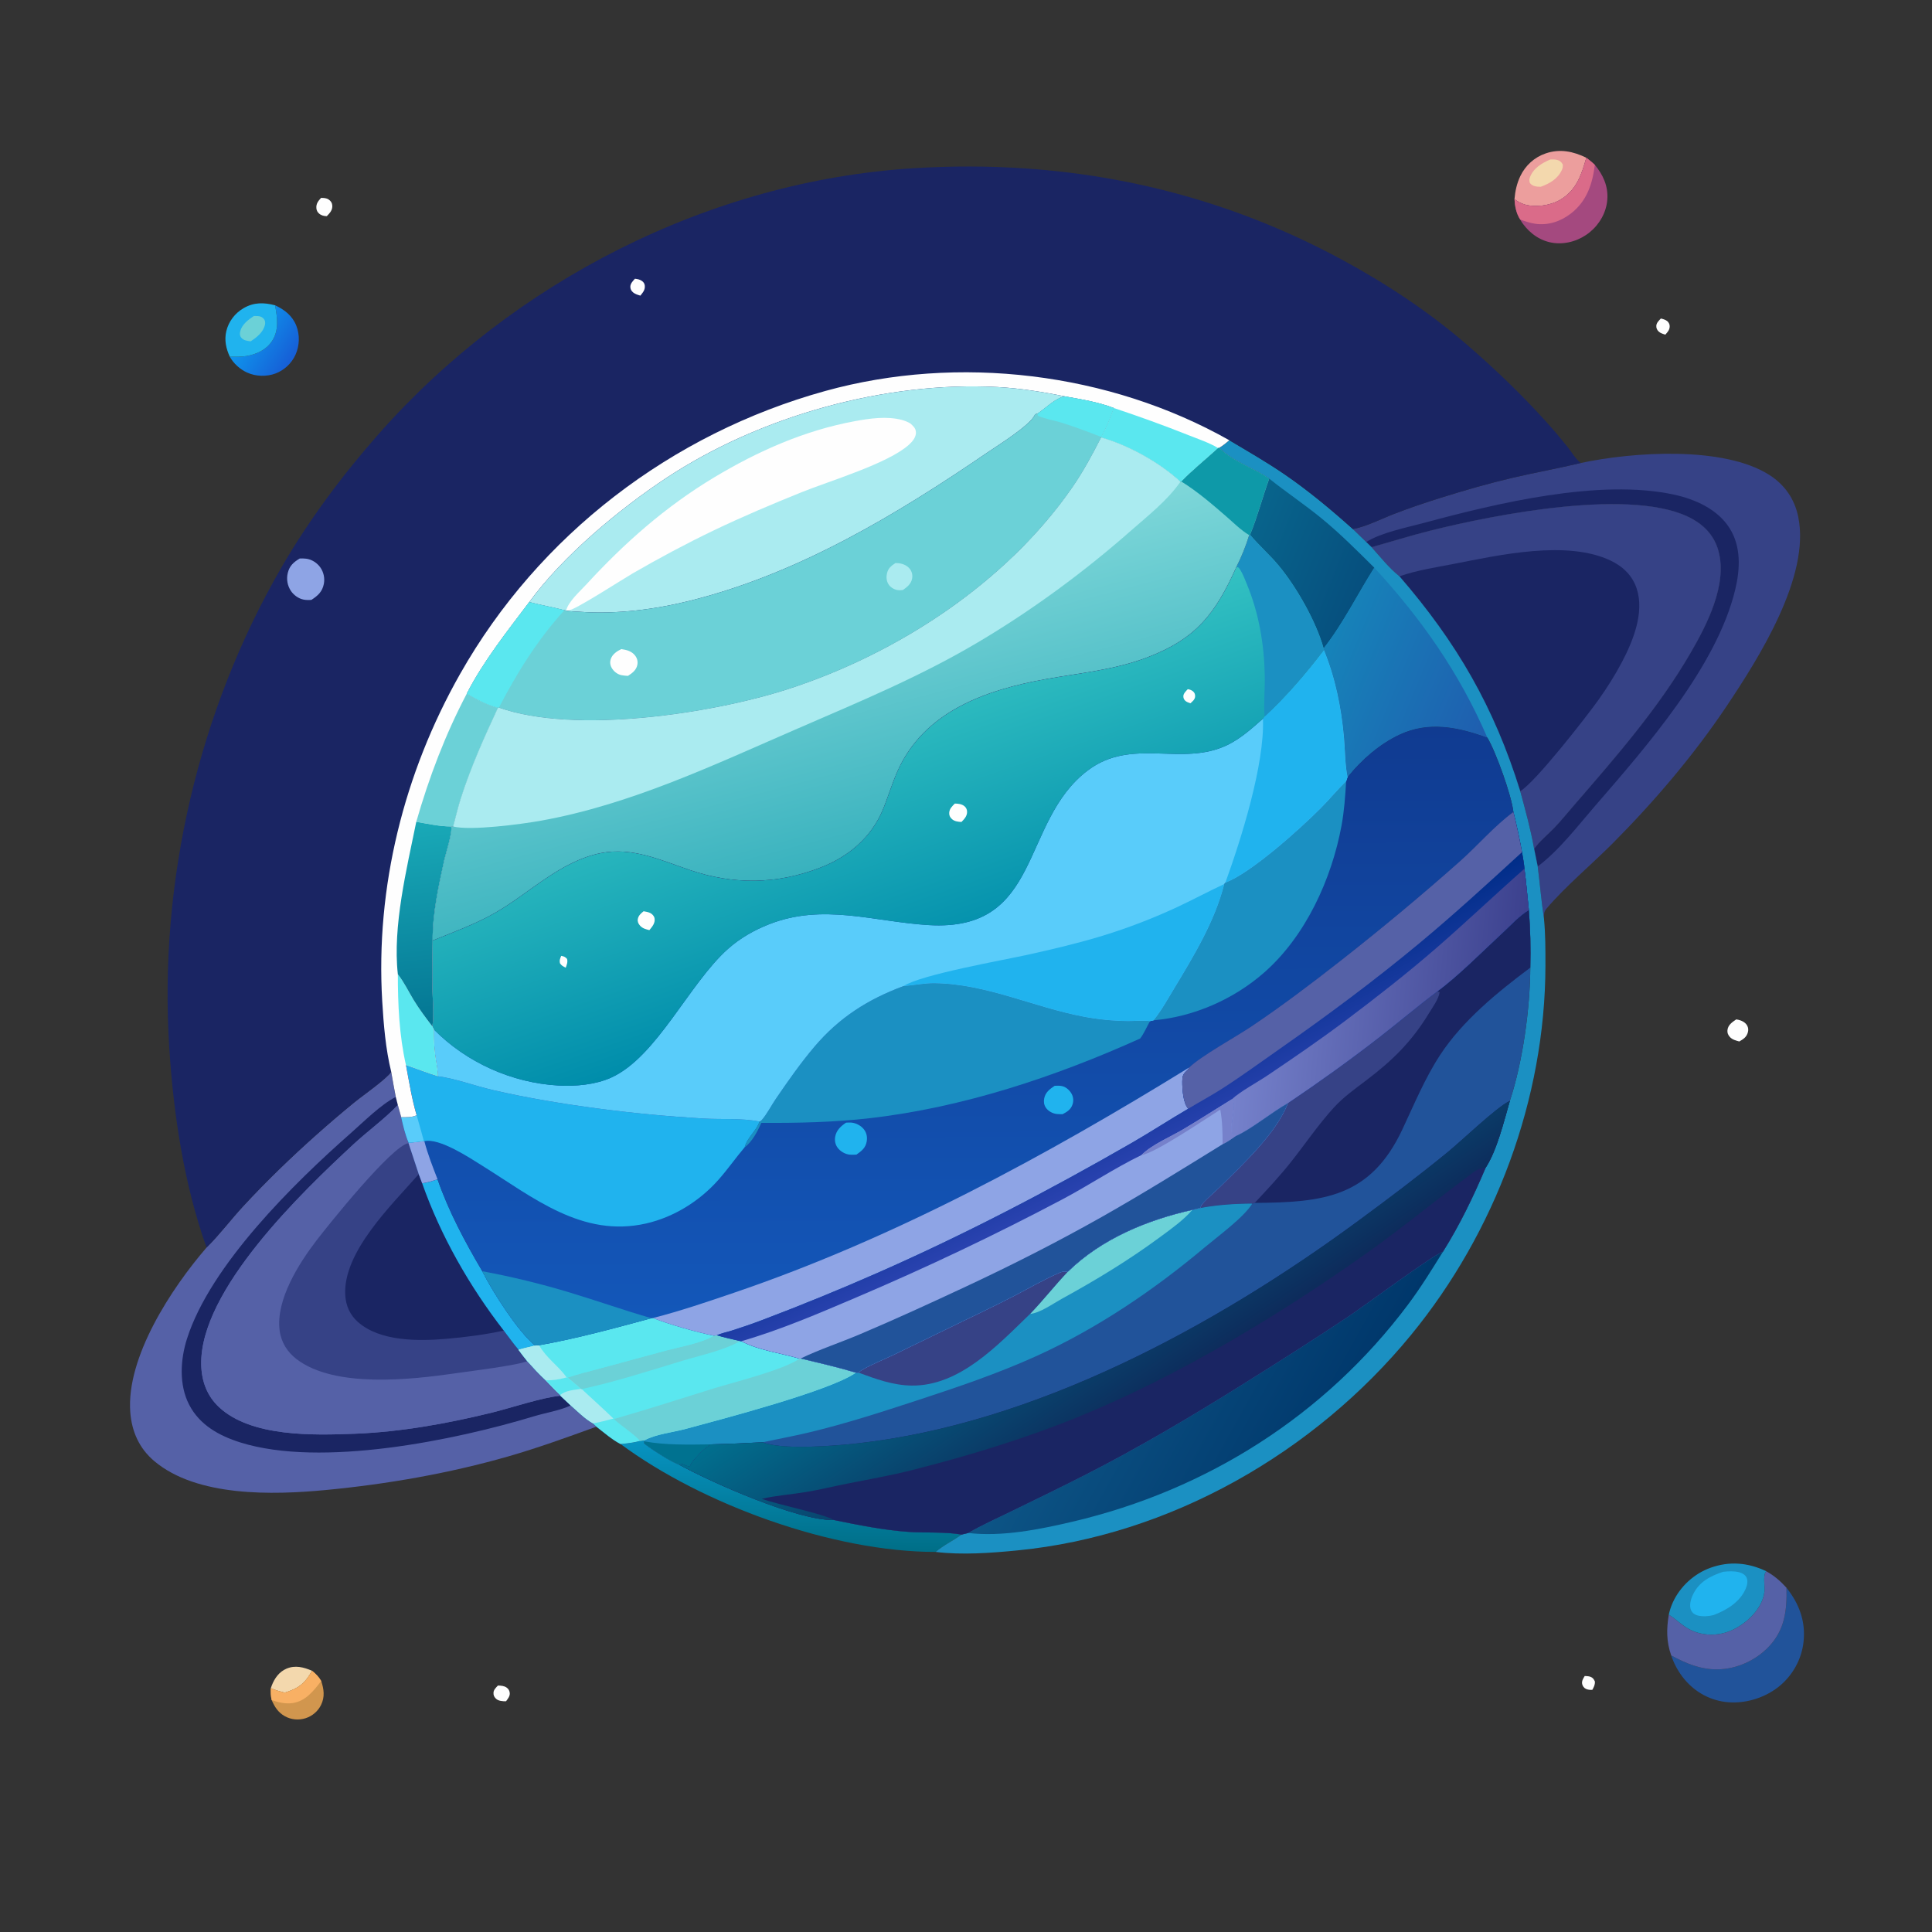 <?xml version="1.0" encoding="utf-8" ?>
<svg xmlns="http://www.w3.org/2000/svg" xmlns:xlink="http://www.w3.org/1999/xlink" width="1024" height="1024">
	<rect width="100%" height="100%" fill="#333333" stroke="none"/>
	<path fill="#FEFEFE" d="M839.938 888.315C840.884 888.38 842.029 888.383 842.931 888.721C844.312 889.238 844.709 889.962 845.327 891.218C845.409 893.051 844.816 894.08 843.962 895.671C842.8 895.709 841.717 895.644 840.631 895.17C839.571 894.708 838.793 893.641 838.573 892.526C838.258 890.934 839.16 889.601 839.938 888.315Z"/>
	<path fill="#FEFEFE" d="M880.3 168.818C881.498 169.115 882.678 169.417 883.668 170.2C884.327 170.722 884.846 171.639 884.938 172.451C885.182 174.614 883.98 175.839 882.679 177.364C881.527 177.038 880.087 176.598 879.175 175.761C878.262 174.923 877.768 173.821 877.882 172.569C878.022 171.032 879.291 169.862 880.3 168.818Z"/>
	<path fill="#FEFEFE" d="M263.929 893.366C265.507 893.426 267.209 893.493 268.539 894.466C269.554 895.21 270.121 896.172 270.194 897.449C270.289 899.081 269.109 900.466 268.208 901.703C266.468 901.739 264.101 901.603 262.797 900.267C261.857 899.304 261.471 898.432 261.571 897.063C261.682 895.55 262.941 894.392 263.929 893.366Z"/>
	<path fill="#FEFEFE" d="M170.165 104.89C171.561 104.898 172.992 104.929 174.197 105.75C175.282 106.489 175.956 107.393 176.1 108.731C176.377 111.302 174.84 112.886 173.211 114.571C171.682 114.548 170.3 114.214 169.114 113.18C168.252 112.428 167.791 111.534 167.69 110.397C167.473 107.98 168.64 106.578 170.165 104.89Z"/>
	<path fill="#FEFEFE" d="M920.207 540.324C920.378 540.344 920.55 540.355 920.72 540.385C922.793 540.749 925.048 541.707 926.08 543.66C926.64 544.721 926.719 545.864 926.437 547.015C925.793 549.638 924.086 550.711 921.871 552.003C920.071 551.513 918.107 551.037 916.823 549.569C915.919 548.534 915.441 547.457 915.578 546.055C915.852 543.256 918.083 541.776 920.207 540.324Z"/>
	<path fill="#F3D8AD" d="M143.546 894.765C143.694 894.318 143.838 893.87 144.007 893.431C145.482 889.586 147.939 886.074 151.848 884.423C156.515 882.453 160.972 883.656 165.389 885.546C161.7 892.224 158.108 895.017 150.845 897.164C148.367 896.472 145.882 895.863 143.546 894.765Z"/>
	<path fill="#D1964E" d="M165.389 885.546C167.396 887.177 168.942 888.725 170.253 890.965C171.688 895.31 172.259 899.351 170.17 903.648C168.543 906.997 165.498 909.572 161.956 910.698C158.316 911.856 154.325 911.5 150.983 909.632C147.391 907.624 145.594 904.724 143.981 901.06C143.472 898.908 143.48 896.956 143.546 894.765C145.882 895.863 148.367 896.472 150.845 897.164C158.108 895.017 161.7 892.224 165.389 885.546Z"/>
	<path fill="#F8B064" d="M165.389 885.546C167.396 887.177 168.942 888.725 170.253 890.965C166.212 896.2 161.954 901.751 154.907 902.688C151.238 903.176 147.422 902.3 143.981 901.06C143.472 898.908 143.48 896.956 143.546 894.765C145.882 895.863 148.367 896.472 150.845 897.164C158.108 895.017 161.7 892.224 165.389 885.546Z"/>
	<defs>
		<linearGradient id="gradient_0" gradientUnits="userSpaceOnUse" x1="154.366" y1="189.506" x2="133.089" y2="176.088">
			<stop offset="0" stop-color="#1660D7"/>
			<stop offset="1" stop-color="#0F91EB"/>
		</linearGradient>
	</defs>
	<path fill="url(#gradient_0)" d="M145.806 161.812C150.816 164.118 154.98 167.37 157.062 172.662C158.974 177.521 158.78 183.186 156.655 187.942C154.608 192.522 150.752 196.165 146.06 197.942C141.3 199.746 135.553 199.569 130.923 197.445C127.189 195.733 123.817 192.68 121.812 189.089C124.745 189.078 127.806 189.194 130.704 188.692C135.888 187.795 140.97 185.457 144.015 181.011C148.039 175.135 146.978 168.355 145.806 161.812Z"/>
	<path fill="#20B3EE" d="M121.812 189.089C119.802 184.729 118.83 180.302 119.942 175.543C121.141 170.417 124.547 165.97 129.092 163.341C134.625 160.141 139.85 160.272 145.806 161.812C146.978 168.355 148.039 175.135 144.015 181.011C140.97 185.457 135.888 187.795 130.704 188.692C127.806 189.194 124.745 189.078 121.812 189.089Z"/>
	<path fill="#6BD1D7" d="M134.562 167.491C135.265 167.486 135.971 167.482 136.672 167.533C138.027 167.632 139.06 168.039 139.932 169.139C140.526 169.889 140.659 171.09 140.462 172.019C139.609 176.051 136.088 178.823 132.834 180.917C130.923 180.62 129.017 180.5 127.763 178.836C127.024 177.854 127.049 176.717 127.333 175.562C128.205 172.016 131.664 169.34 134.562 167.491Z"/>
	<path fill="#EC9E9D" d="M802.702 105.565C803.05 101.363 803.969 97.169 805.799 93.354C808.535 87.65 813.279 83.337 819.285 81.298C826.862 78.725 833.829 80.239 840.791 83.596C838.226 92.686 835.449 101.098 826.615 106.094C821.601 108.93 813.851 110.029 808.194 108.419C806.263 107.869 804.291 106.792 802.702 105.565Z"/>
	<path fill="#F3D8AD" d="M821.746 84.519C822.888 84.466 823.993 84.464 825.114 84.713C826.724 85.069 827.428 85.737 828.287 87.091C828.389 88.204 828.312 89.016 827.837 90.047C825.608 94.88 821.357 97.247 816.637 98.994C816.02 98.984 815.401 98.972 814.786 98.914C813.153 98.76 811.888 98.266 810.857 96.958C810.534 95.85 810.485 95.092 810.892 93.984C812.671 89.145 817.272 86.392 821.746 84.519Z"/>
	<path fill="#A4497F" d="M840.791 83.596C842.318 84.825 843.914 86.014 845.308 87.394C849.688 92.667 852.432 98.724 851.914 105.73C851.412 112.521 847.86 118.777 842.626 123.067C837.404 127.347 830.449 129.603 823.709 128.795C816.814 127.968 811.111 124.018 807.085 118.484C806.586 117.798 806.165 117.08 805.738 116.348C803.642 113.146 802.915 109.323 802.702 105.565C804.291 106.792 806.263 107.869 808.194 108.419C813.851 110.029 821.601 108.93 826.615 106.094C835.449 101.098 838.226 92.686 840.791 83.596Z"/>
	<path fill="#DA6B89" d="M840.791 83.596C842.318 84.825 843.914 86.014 845.308 87.394C843.964 97.703 841.043 106.669 832.492 113.256C827.123 117.392 820.532 119.57 813.734 118.609C811.007 118.224 808.31 117.292 805.738 116.348C803.642 113.146 802.915 109.323 802.702 105.565C804.291 106.792 806.263 107.869 808.194 108.419C813.851 110.029 821.601 108.93 826.615 106.094C835.449 101.098 838.226 92.686 840.791 83.596Z"/>
	<path fill="#21539A" d="M946.877 841.539C953.585 849.982 957.096 859.301 955.918 870.203C954.9 879.616 949.942 888.379 942.487 894.205C934.754 900.248 924.173 903.3 914.415 902.058C905.291 900.896 897.268 896.026 891.732 888.725C889.159 885.332 887.122 881.469 885.772 877.431C893.638 881.696 901.471 884.978 910.567 884.801C920.524 884.607 930.518 880.065 937.395 872.895C946.018 863.904 947.184 853.496 946.877 841.539Z"/>
	<path fill="#5561A7" d="M936.094 832.754C940.387 835.147 943.576 837.916 946.877 841.539C947.184 853.496 946.018 863.904 937.395 872.895C930.518 880.065 920.524 884.607 910.567 884.801C901.471 884.978 893.638 881.696 885.772 877.431C883.187 869.984 883.246 863.526 884.487 855.82C888.523 858.252 891.732 861.794 896.052 863.888C902.282 866.908 909.486 867.154 915.975 864.818C924.519 861.743 934.063 853.201 935.175 843.724C935.515 840.829 934.419 835.84 935.703 833.426C935.825 833.198 935.964 832.978 936.094 832.754Z"/>
	<path fill="#1B90C2" d="M884.487 855.82C884.979 853.568 885.678 851.399 886.636 849.302C890.474 840.905 897.872 834.112 906.54 830.977C916.598 827.34 926.534 828.189 936.094 832.754C935.964 832.978 935.825 833.198 935.703 833.426C934.419 835.84 935.515 840.829 935.175 843.724C934.063 853.201 924.519 861.743 915.975 864.818C909.486 867.154 902.282 866.908 896.052 863.888C891.732 861.794 888.523 858.252 884.487 855.82Z"/>
	<path fill="#20B3EE" d="M913.306 833.077C915.958 832.798 919.099 832.615 921.71 833.299C923.318 833.72 925.072 834.629 925.746 836.243C926.553 838.175 926.001 840.352 925.199 842.185C922.128 849.209 915.088 853.408 908.245 856.017C905.643 856.675 902.615 856.891 899.98 856.289C898.5 855.951 897.078 855.045 896.391 853.647C895.12 851.06 896.18 847.513 897.346 845.091C900.596 838.344 906.558 835.293 913.306 833.077Z"/>
	<defs>
		<linearGradient id="gradient_1" gradientUnits="userSpaceOnUse" x1="418.671" y1="820.08" x2="419.703" y2="766.032">
			<stop offset="0" stop-color="#006F88"/>
			<stop offset="1" stop-color="#0793C1"/>
		</linearGradient>
	</defs>
	<path fill="url(#gradient_1)" d="M339.282 763.692L341.588 763.395L341.491 763.933L341.444 765.034C344.237 767.524 356.516 775.395 359.859 776.237C377.049 785.693 422.785 806.067 442.011 805.642C454.992 808.319 468.166 810.97 481.412 811.913C490.626 812.569 500.604 811.778 509.65 813.345C505.224 816.574 500.046 818.986 495.917 822.556C441.56 822.597 372.375 797.534 328.89 765.343C332.442 764.999 335.833 764.638 339.282 763.692Z"/>
	<path fill="#364286" d="M837.918 245.376C865.341 239.535 913.566 236.2 937.855 251.773C946.006 257 951.168 264.5 953.113 273.983C959.603 305.615 932.185 348.819 915.082 374.357C897.681 400.341 876.673 424.98 854.627 447.12C843.727 458.066 829.558 469.939 819.735 481.526C818.23 483.302 818.348 484.527 818.316 486.754C816.923 477.64 816.192 468.387 815.026 459.236C814.427 456.121 813.768 453.016 813.127 449.908C815.874 445.968 820.407 442.324 823.759 438.819C827.326 435.089 830.592 431.036 833.97 427.134C856.21 401.453 878.808 375.656 895.955 346.168C904.653 331.209 915.681 309.847 910.821 292.032C908.768 284.509 903.972 279.044 897.292 275.237C866.683 257.795 791.335 272.963 758.25 281.23C747.81 283.838 737.349 287.135 726.962 290.017L724.139 287.286L717.043 280.403C724.238 279.081 731.845 275.113 738.69 272.46C746.953 269.258 755.34 266.426 763.796 263.78C776.308 259.864 789.008 256.191 801.775 253.215C813.78 250.416 825.931 248.238 837.918 245.376Z"/>
	<path fill="#1A2563" d="M724.139 287.286C731.904 282.302 745.596 279.604 754.562 277.185C793.26 266.744 847.717 253.61 887.176 262.146C898.432 264.58 910.36 269.859 916.729 279.962C922.909 289.768 922.311 301.644 919.706 312.509C909.933 353.272 872.371 396.043 845.487 427.075C836.082 437.933 826.498 450.595 815.026 459.236C814.427 456.121 813.768 453.016 813.127 449.908C815.874 445.968 820.407 442.324 823.759 438.819C827.326 435.089 830.592 431.036 833.97 427.134C856.21 401.453 878.808 375.656 895.955 346.168C904.653 331.209 915.681 309.847 910.821 292.032C908.768 284.509 903.972 279.044 897.292 275.237C866.683 257.795 791.335 272.963 758.25 281.23C747.81 283.838 737.349 287.135 726.962 290.017L724.139 287.286Z"/>
	<path fill="#364286" d="M726.962 290.017C737.349 287.135 747.81 283.838 758.25 281.23C791.335 272.963 866.683 257.795 897.292 275.237C903.972 279.044 908.768 284.509 910.821 292.032C915.681 309.847 904.653 331.209 895.955 346.168C878.808 375.656 856.21 401.453 833.97 427.134C830.592 431.036 827.326 435.089 823.759 438.819C820.407 442.324 815.874 445.968 813.127 449.908C811.296 439.559 808.498 429.441 805.75 419.308C791.934 374.804 772.171 340.621 741.742 305.454C736.222 301.063 731.668 295.267 726.962 290.017Z"/>
	<path fill="#1A2563" d="M741.742 305.454C751.004 302.227 760.961 300.744 770.575 298.867C794.899 294.117 830.709 286.092 853.793 297.19C860.225 300.281 865.219 305.075 867.488 311.986C871.671 324.727 865.526 339.772 859.648 350.948C855.984 357.916 851.734 364.58 847.182 371C841.232 379.391 813.622 414.863 805.75 419.308C791.934 374.804 772.171 340.621 741.742 305.454Z"/>
	<path fill="#1B90C2" d="M651.585 233.352C661.306 239.142 671.134 244.773 680.487 251.154C693.382 259.95 705.417 270.011 717.043 280.403L724.139 287.286L726.962 290.017C731.668 295.267 736.222 301.063 741.742 305.454C772.171 340.621 791.934 374.804 805.75 419.308C808.498 429.441 811.296 439.559 813.127 449.908C813.768 453.016 814.427 456.121 815.026 459.236C816.192 468.387 816.923 477.64 818.316 486.754C819.142 495.053 819.128 503.452 819.114 511.782C818.999 582.251 792.583 653.032 747.926 707.498C696.648 770.039 620.148 813.859 539.149 821.761C525.259 823.116 509.788 824.27 495.917 822.556C500.046 818.986 505.224 816.574 509.65 813.345L513.155 812.508C520.085 808.446 527.749 805.043 534.982 801.514C548.199 795.065 561.436 788.68 574.547 782.016C603.078 767.514 630.967 751.02 658.105 734.064C677.041 722.232 695.967 710.245 714.547 697.858C722.828 692.337 760.152 664.647 764.819 663.388C773.675 649.272 780.891 634.311 787.386 618.988C793.543 609.419 797.054 594.457 800.247 583.496C807.08 562.872 810.975 534.534 811.083 512.874C811.363 502.716 811.119 492.444 810.323 482.314C809.502 475.017 808.96 467.719 807.988 460.434C807.795 457.54 807.13 454.531 806.695 451.654C805.357 444.48 803.9 437.419 802.13 430.338C801.197 421.79 792.826 398.378 788.329 390.981C772.951 385.346 757.334 382.098 741.901 389.294C731.193 394.287 721.536 402.739 714.199 411.918C712.846 405.187 712.924 397.757 712.313 390.887C710.904 375.05 707.743 359.31 701.693 344.565L701.54 343.679C697.57 329.315 686.844 310.586 677.364 299.358C672.694 293.826 667.212 289.035 662.536 283.468C666.523 273.757 669.135 263.559 672.711 253.688C665.06 248.311 654.804 245.107 647.95 238.905C647.367 238.378 646.762 237.903 646.145 237.416C648.132 236.194 649.82 234.873 651.585 233.352Z"/>
	<defs>
		<linearGradient id="gradient_2" gradientUnits="userSpaceOnUse" x1="722.351" y1="311.944" x2="659.928" y2="287.147">
			<stop offset="0" stop-color="#064F7E"/>
			<stop offset="1" stop-color="#08648C"/>
		</linearGradient>
	</defs>
	<path fill="url(#gradient_2)" d="M662.536 283.468C666.523 273.757 669.135 263.559 672.711 253.688C681.745 260.899 691.361 267.327 700.328 274.647C710.299 282.787 719.273 291.852 728.411 300.885C719.403 315.095 711.96 330.408 701.54 343.679C697.57 329.315 686.844 310.586 677.364 299.358C672.694 293.826 667.212 289.035 662.536 283.468Z"/>
	<defs>
		<linearGradient id="gradient_3" gradientUnits="userSpaceOnUse" x1="788.205" y1="383.687" x2="700.866" y2="347.436">
			<stop offset="0" stop-color="#1F5EAF"/>
			<stop offset="1" stop-color="#1683B9"/>
		</linearGradient>
	</defs>
	<path fill="url(#gradient_3)" d="M728.411 300.885C753.551 328.155 773.577 356.838 788.329 390.981C772.951 385.346 757.334 382.098 741.901 389.294C731.193 394.287 721.536 402.739 714.199 411.918C712.846 405.187 712.924 397.757 712.313 390.887C710.904 375.05 707.743 359.31 701.693 344.565L701.54 343.679C711.96 330.408 719.403 315.095 728.411 300.885Z"/>
	<defs>
		<linearGradient id="gradient_4" gradientUnits="userSpaceOnUse" x1="701.868" y1="773.314" x2="576.345" y2="703.305">
			<stop offset="0" stop-color="#00376B"/>
			<stop offset="1" stop-color="#0D5586"/>
		</linearGradient>
	</defs>
	<path fill="url(#gradient_4)" d="M513.155 812.508C520.085 808.446 527.749 805.043 534.982 801.514C548.199 795.065 561.436 788.68 574.547 782.016C603.078 767.514 630.967 751.02 658.105 734.064C677.041 722.232 695.967 710.245 714.547 697.858C722.828 692.337 760.152 664.647 764.819 663.388C758.944 672.872 753.057 682.404 746.37 691.344C702.443 750.07 639.635 789.825 568.513 806.508C551.01 810.614 531.197 814.632 513.155 812.508Z"/>
	<path fill="#5561A7" d="M207.359 568.117C208.152 572.54 208.875 576.988 209.775 581.389L210.853 585.627L212.658 592.137C213.705 596.648 214.764 601.394 216.62 605.651L216.528 605.895L221.949 622.328L223.761 627.171C226.634 626.756 229.172 625.965 231.906 625.028C237.761 642.013 246.524 658.336 255.625 673.777C261.093 684.695 274.498 705.639 283.586 713.151C280.674 713.903 277.687 714.506 274.808 715.366C276.325 717.4 277.83 719.437 279.452 721.39C282.608 724.864 285.766 728.395 289.24 731.558C291.774 734.205 294.279 736.89 296.956 739.394L297.072 739.786L302.45 744.859C306.116 748.043 310.052 752.106 314.312 754.425L316.116 756.164C300.768 761.734 285.249 767.361 269.556 771.877C238.169 780.91 205.028 786.674 172.52 789.754C144.56 792.404 104.429 793.459 81.814 774.452C73.838 767.749 69.836 758.812 69.05 748.506C66.831 719.377 90.857 682.796 109.472 661.23C116.293 654.499 122.269 646.494 128.813 639.411C141.148 626.06 154.361 613.299 167.949 601.219C174.454 595.437 181.075 589.771 187.817 584.267C192.398 580.527 204.438 572.215 207.359 568.117Z"/>
	<path fill="#1A2563" d="M302.45 744.859C302.164 745.011 301.885 745.182 301.59 745.316C296.627 747.573 288.53 748.986 283.067 750.645C241.333 763.32 170.281 777.978 127.447 764.548C116.208 761.024 105.808 755.314 100.239 744.499C94.798 733.932 95.592 720.652 99.095 709.621C111.508 670.534 155.995 626.915 186.197 600.339C192.981 594.37 201.777 585.498 209.775 581.389L210.853 585.627L210.274 586.253C204.131 592.785 194.415 599.944 187.522 606.334C159.997 631.852 105.745 683.886 106.653 723.362C106.852 732.01 109.681 739.846 116.122 745.844C133.169 761.72 166.107 760.755 188.116 759.907C212.367 758.974 237.241 754.486 260.786 748.7C270.832 746.231 287.56 740.589 297.072 739.786L302.45 744.859Z"/>
	<path fill="#5561A7" d="M210.853 585.627L212.658 592.137C213.705 596.648 214.764 601.394 216.62 605.651L216.528 605.895C207.878 607.046 174.03 649.264 167.848 657.326C158.447 669.587 146.18 688.82 148.192 705.03C148.98 711.383 152.224 716.592 157.29 720.443C177.493 735.803 217.701 731.299 241.635 727.84C248.681 726.822 274.967 723.595 279.452 721.39C282.608 724.864 285.766 728.395 289.24 731.558C291.774 734.205 294.279 736.89 296.956 739.394L297.072 739.786C287.56 740.589 270.832 746.231 260.786 748.7C237.241 754.486 212.367 758.974 188.116 759.907C166.107 760.755 133.169 761.72 116.122 745.844C109.681 739.846 106.852 732.01 106.653 723.362C105.745 683.886 159.997 631.852 187.522 606.334C194.415 599.944 204.131 592.785 210.274 586.253L210.853 585.627Z"/>
	<path fill="#364286" d="M279.452 721.39C274.967 723.595 248.681 726.822 241.635 727.84C217.701 731.299 177.493 735.803 157.29 720.443C152.224 716.592 148.98 711.383 148.192 705.03C146.18 688.82 158.447 669.587 167.848 657.326C174.03 649.264 207.878 607.046 216.528 605.895L221.949 622.328L223.761 627.171C226.634 626.756 229.172 625.965 231.906 625.028C237.761 642.013 246.524 658.336 255.625 673.777C261.093 684.695 274.498 705.639 283.586 713.151C280.674 713.903 277.687 714.506 274.808 715.366C276.325 717.4 277.83 719.437 279.452 721.39Z"/>
	<path fill="#1A2563" d="M267.009 705.236C257.126 707.389 246.651 708.737 236.563 709.605C221.972 710.861 201.531 711.109 189.728 700.706C185.507 696.986 183.324 692.092 182.994 686.507C181.635 663.545 207.733 638.552 221.949 622.328L223.761 627.171C226.634 626.756 229.172 625.965 231.906 625.028C237.761 642.013 246.524 658.336 255.625 673.777C261.093 684.695 274.498 705.639 283.586 713.151C280.674 713.903 277.687 714.506 274.808 715.366C272.068 712.111 269.57 708.633 267.009 705.236Z"/>
	<path fill="#20B3EE" d="M231.906 625.028C237.761 642.013 246.524 658.336 255.625 673.777C261.093 684.695 274.498 705.639 283.586 713.151C280.674 713.903 277.687 714.506 274.808 715.366C272.068 712.111 269.57 708.633 267.009 705.236C248.967 681.995 233.515 654.964 223.761 627.171C226.634 626.756 229.172 625.965 231.906 625.028Z"/>
	<path fill="#21539A" d="M810.323 482.314C811.119 492.444 811.363 502.716 811.083 512.874C810.975 534.534 807.08 562.872 800.247 583.496C797.054 594.457 793.543 609.419 787.386 618.988C780.891 634.311 773.675 649.272 764.819 663.388C760.152 664.647 722.828 692.337 714.547 697.858C695.967 710.245 677.041 722.232 658.105 734.064C630.967 751.02 603.078 767.514 574.547 782.016C561.436 788.68 548.199 795.065 534.982 801.514C527.749 805.043 520.085 808.446 513.155 812.508L509.65 813.345C500.604 811.778 490.626 812.569 481.412 811.913C468.166 810.97 454.992 808.319 442.011 805.642C422.785 806.067 377.049 785.693 359.859 776.237C356.516 775.395 344.237 767.524 341.444 765.034L341.491 763.933L341.588 763.395L339.282 763.692C335.833 764.638 332.442 764.999 328.89 765.343C324.388 763.03 320.138 759.249 316.116 756.164L314.312 754.425C310.052 752.106 306.116 748.043 302.45 744.859L297.072 739.786L296.956 739.394C294.279 736.89 291.774 734.205 289.24 731.558C285.766 728.395 282.608 724.864 279.452 721.39C277.83 719.437 276.325 717.4 274.808 715.366C277.687 714.506 280.674 713.903 283.586 713.151L285.728 713.011C305.759 709.471 325.663 703.977 345.297 698.688L346.056 698.576C354.933 702.054 369.035 706.04 378.32 707.943L379.939 707.725C384.036 708.935 388.186 709.867 392.349 710.81L392.913 710.868C402.565 715.842 413.543 717.063 423.835 720.105L424.387 720.008C434.21 722.406 443.953 724.612 453.649 727.522L455.109 727.552C455.579 726.981 456.011 726.624 456.651 726.245C461.948 723.106 467.947 720.82 473.499 718.149L508.396 701.206C517.946 696.559 527.564 692.006 536.997 687.124C544.858 683.056 552.654 678.496 560.747 674.924C562.646 674.085 563.811 673.638 565.874 674.119C583.802 656.568 607.911 646.647 632.01 641.233C633.447 640.877 634.888 640.551 636.335 640.235C636.51 639.318 636.596 638.939 637.208 638.215C639.832 635.113 643.335 632.31 646.246 629.44C658.264 617.591 676.776 600.395 682.602 584.702C699.038 573.64 715.266 562.001 730.925 549.856C741.282 541.824 751.261 533.348 761.742 525.467C772.74 517.435 786.378 503.644 796.66 494.138C800.9 490.219 805.377 485.235 810.323 482.314Z"/>
	<path fill="#1A2563" d="M810.323 482.314C811.119 492.444 811.363 502.716 811.083 512.874C793.726 525.877 775.233 540.894 763.264 559.212C755.159 571.617 749.537 585.333 743.252 598.686C726.332 634.63 701.39 637.326 665.023 637.564L663.747 637.923C654.674 637.948 645.268 638.606 636.335 640.235C636.51 639.318 636.596 638.939 637.208 638.215C639.832 635.113 643.335 632.31 646.246 629.44C658.264 617.591 676.776 600.395 682.602 584.702C699.038 573.64 715.266 562.001 730.925 549.856C741.282 541.824 751.261 533.348 761.742 525.467C772.74 517.435 786.378 503.644 796.66 494.138C800.9 490.219 805.377 485.235 810.323 482.314Z"/>
	<path fill="#364286" d="M761.742 525.467L763.05 525.855C762.528 529.526 759.323 533.846 757.362 537.064C748.176 552.144 738.122 561.997 724.215 572.545C718.164 577.133 711.956 581.531 706.827 587.183C698.663 596.177 691.852 606.235 684.341 615.751C678.316 623.384 671.652 630.46 665.023 637.564L663.747 637.923C654.674 637.948 645.268 638.606 636.335 640.235C636.51 639.318 636.596 638.939 637.208 638.215C639.832 635.113 643.335 632.31 646.246 629.44C658.264 617.591 676.776 600.395 682.602 584.702C699.038 573.64 715.266 562.001 730.925 549.856C741.282 541.824 751.261 533.348 761.742 525.467Z"/>
	<path fill="#1B90C2" d="M636.335 640.235C645.268 638.606 654.674 637.948 663.747 637.923C659.193 645.307 645.566 655.215 638.42 661.216C611.378 683.924 581.302 704.273 549.063 718.856C528.832 728.008 507.536 735.204 486.451 742.116C467.231 748.416 448.047 754.647 428.35 759.322C420.376 761.214 412.323 762.674 404.322 764.427C394.895 764.946 385.458 765.329 376.019 765.559L375.592 766.56C375.425 766.61 375.25 766.64 375.09 766.711C373.391 767.461 367.368 773.8 366.503 775.409C366.202 775.97 365.899 776.519 365.611 777.088C364.215 777.27 362.976 776.485 361.738 775.92L359.859 776.237C356.516 775.395 344.237 767.524 341.444 765.034L341.491 763.933L341.588 763.395L339.282 763.692C335.833 764.638 332.442 764.999 328.89 765.343C324.388 763.03 320.138 759.249 316.116 756.164L314.312 754.425C310.052 752.106 306.116 748.043 302.45 744.859L297.072 739.786L296.956 739.394C294.279 736.89 291.774 734.205 289.24 731.558C285.766 728.395 282.608 724.864 279.452 721.39C277.83 719.437 276.325 717.4 274.808 715.366C277.687 714.506 280.674 713.903 283.586 713.151L285.728 713.011C305.759 709.471 325.663 703.977 345.297 698.688L346.056 698.576C354.933 702.054 369.035 706.04 378.32 707.943L379.939 707.725C384.036 708.935 388.186 709.867 392.349 710.81L392.913 710.868C402.565 715.842 413.543 717.063 423.835 720.105L424.387 720.008C434.21 722.406 443.953 724.612 453.649 727.522L455.109 727.552C455.579 726.981 456.011 726.624 456.651 726.245C461.948 723.106 467.947 720.82 473.499 718.149L508.396 701.206C517.946 696.559 527.564 692.006 536.997 687.124C544.858 683.056 552.654 678.496 560.747 674.924C562.646 674.085 563.811 673.638 565.874 674.119C583.802 656.568 607.911 646.647 632.01 641.233C633.447 640.877 634.888 640.551 636.335 640.235Z"/>
	<path fill="#007290" d="M359.859 776.237C356.516 775.395 344.237 767.524 341.444 765.034L341.491 763.933C352.674 766.01 364.673 765.684 376.019 765.559L375.592 766.56C375.425 766.61 375.25 766.64 375.09 766.711C373.391 767.461 367.368 773.8 366.503 775.409C366.202 775.97 365.899 776.519 365.611 777.088C364.215 777.27 362.976 776.485 361.738 775.92L359.859 776.237Z"/>
	<path fill="#6BD1D7" d="M565.874 674.119C583.802 656.568 607.911 646.647 632.01 641.233C627.176 646.795 620.969 651.16 615.07 655.523C598.25 667.964 580.91 678.434 562.581 688.505C558 691.022 551.208 695.946 545.972 696.389C552.859 689.251 559.009 681.338 565.874 674.119Z"/>
	<path fill="#364286" d="M455.109 727.552C455.579 726.981 456.011 726.624 456.651 726.245C461.948 723.106 467.947 720.82 473.499 718.149L508.396 701.206C517.946 696.559 527.564 692.006 536.997 687.124C544.858 683.056 552.654 678.496 560.747 674.924C562.646 674.085 563.811 673.638 565.874 674.119C559.009 681.338 552.859 689.251 545.972 696.389C528.962 712.787 508.704 734.722 483.15 734.38C473.359 734.249 464.178 730.901 455.109 727.552Z"/>
	<path fill="#5AE7EF" d="M345.297 698.688L346.056 698.576C354.933 702.054 369.035 706.04 378.32 707.943L379.939 707.725C384.036 708.935 388.186 709.867 392.349 710.81L392.913 710.868C402.565 715.842 413.543 717.063 423.835 720.105L424.387 720.008C434.21 722.406 443.953 724.612 453.649 727.522C440.306 737.11 382.036 752.312 363.416 757.349C356.775 759.145 347.565 760.093 341.588 763.395L339.282 763.692C335.833 764.638 332.442 764.999 328.89 765.343C324.388 763.03 320.138 759.249 316.116 756.164L314.312 754.425C310.052 752.106 306.116 748.043 302.45 744.859L297.072 739.786L296.956 739.394C294.279 736.89 291.774 734.205 289.24 731.558C285.766 728.395 282.608 724.864 279.452 721.39C277.83 719.437 276.325 717.4 274.808 715.366C277.687 714.506 280.674 713.903 283.586 713.151L285.728 713.011C305.759 709.471 325.663 703.977 345.297 698.688Z"/>
	<path fill="#AAEBF0" d="M300.347 730.047L300.849 730.125C303.187 732.094 305.692 734.003 307.887 736.123L308.331 736.244C313.922 741.46 319.641 746.566 325.139 751.877C321.547 752.818 317.976 753.802 314.312 754.425C310.052 752.106 306.116 748.043 302.45 744.859L297.072 739.786L296.956 739.394C294.279 736.89 291.774 734.205 289.24 731.558C293.195 731.72 296.547 731.01 300.347 730.047Z"/>
	<path fill="#5AE7EF" d="M300.347 730.047L300.849 730.125C303.187 732.094 305.692 734.003 307.887 736.123C304.467 736.687 299.615 736.934 296.956 739.394C294.279 736.89 291.774 734.205 289.24 731.558C293.195 731.72 296.547 731.01 300.347 730.047Z"/>
	<path fill="#6BD1D7" d="M378.32 707.943L379.939 707.725C384.036 708.935 388.186 709.867 392.349 710.81C383.199 715.875 371.674 718.215 361.66 721.245C344.02 726.583 326.357 732.331 308.331 736.244L307.887 736.123C305.692 734.003 303.187 732.094 300.849 730.125C306.474 728.186 312.419 726.84 318.161 725.251L353.175 715.769C360.465 713.83 372.004 711.825 378.32 707.943Z"/>
	<path fill="#5AE7EF" d="M345.297 698.688L346.056 698.576C354.933 702.054 369.035 706.04 378.32 707.943C372.004 711.825 360.465 713.83 353.175 715.769L318.161 725.251C312.419 726.84 306.474 728.186 300.849 730.125L300.347 730.047C296.547 731.01 293.195 731.72 289.24 731.558C285.766 728.395 282.608 724.864 279.452 721.39C277.83 719.437 276.325 717.4 274.808 715.366C277.687 714.506 280.674 713.903 283.586 713.151L285.728 713.011C305.759 709.471 325.663 703.977 345.297 698.688Z"/>
	<path fill="#AAEBF0" d="M283.586 713.151L285.728 713.011C289.644 719.884 295.887 723.843 300.347 730.047C296.547 731.01 293.195 731.72 289.24 731.558C285.766 728.395 282.608 724.864 279.452 721.39C277.83 719.437 276.325 717.4 274.808 715.366C277.687 714.506 280.674 713.903 283.586 713.151Z"/>
	<path fill="#6BD1D7" d="M423.835 720.105L424.387 720.008C434.21 722.406 443.953 724.612 453.649 727.522C440.306 737.11 382.036 752.312 363.416 757.349C356.775 759.145 347.565 760.093 341.588 763.395L339.282 763.692C335.684 759.804 329.518 755.917 325.335 752.129C342.998 747.098 360.452 741.397 377.998 735.98C389.564 732.409 414.629 726.31 423.835 720.105Z"/>
	<path fill="#1A2563" d="M404.322 764.427C404.884 764.67 405.456 764.899 406.046 765.069C417.36 768.312 442.138 766.377 454.16 765.051C548.362 754.661 643.656 703.104 719.143 647.64C735.55 635.584 751.791 623.369 767.544 610.464C774.68 604.617 792.831 587.209 799.765 583.729C799.924 583.649 800.086 583.574 800.247 583.496C797.054 594.457 793.543 609.419 787.386 618.988C780.891 634.311 773.675 649.272 764.819 663.388C760.152 664.647 722.828 692.337 714.547 697.858C695.967 710.245 677.041 722.232 658.105 734.064C630.967 751.02 603.078 767.514 574.547 782.016C561.436 788.68 548.199 795.065 534.982 801.514C527.749 805.043 520.085 808.446 513.155 812.508L509.65 813.345C500.604 811.778 490.626 812.569 481.412 811.913C468.166 810.97 454.992 808.319 442.011 805.642C422.785 806.067 377.049 785.693 359.859 776.237L361.738 775.92C362.976 776.485 364.215 777.27 365.611 777.088C365.899 776.519 366.202 775.97 366.503 775.409C367.368 773.8 373.391 767.461 375.09 766.711C375.25 766.64 375.425 766.61 375.592 766.56L376.019 765.559C385.458 765.329 394.895 764.946 404.322 764.427Z"/>
	<defs>
		<linearGradient id="gradient_5" gradientUnits="userSpaceOnUse" x1="617.842" y1="734.608" x2="556.863" y2="643.829">
			<stop offset="0" stop-color="#0D2C5C"/>
			<stop offset="1" stop-color="#016F8E"/>
		</linearGradient>
	</defs>
	<path fill="url(#gradient_5)" d="M404.322 764.427C404.884 764.67 405.456 764.899 406.046 765.069C417.36 768.312 442.138 766.377 454.16 765.051C548.362 754.661 643.656 703.104 719.143 647.64C735.55 635.584 751.791 623.369 767.544 610.464C774.68 604.617 792.831 587.209 799.765 583.729C799.924 583.649 800.086 583.574 800.247 583.496C797.054 594.457 793.543 609.419 787.386 618.988C783.351 618.892 780.618 621.61 777.545 623.889C760.474 636.547 744.095 650.112 726.799 662.469C680.149 695.794 625.474 728.908 572.499 750.579C543.43 762.47 513.683 771.52 483.264 779.219C471.92 782.089 460.363 784.114 448.891 786.385C441.852 787.779 434.855 789.509 427.782 790.703C419.821 792.048 411.648 792.601 403.781 794.388C412.594 797.633 436.057 802.205 442.011 805.642C422.785 806.067 377.049 785.693 359.859 776.237L361.738 775.92C362.976 776.485 364.215 777.27 365.611 777.088C365.899 776.519 366.202 775.97 366.503 775.409C367.368 773.8 373.391 767.461 375.09 766.711C375.25 766.64 375.425 766.61 375.592 766.56L376.019 765.559C385.458 765.329 394.895 764.946 404.322 764.427Z"/>
	<defs>
		<linearGradient id="gradient_6" gradientUnits="userSpaceOnUse" x1="513.214" y1="386.032" x2="513.888" y2="697.134">
			<stop offset="0" stop-color="#103B91"/>
			<stop offset="1" stop-color="#1357B9"/>
		</linearGradient>
	</defs>
	<path fill="url(#gradient_6)" d="M662.105 283.629L662.536 283.468C667.212 289.035 672.694 293.826 677.364 299.358C686.844 310.586 697.57 329.315 701.54 343.679L701.693 344.565C707.743 359.31 710.904 375.05 712.313 390.887C712.924 397.757 712.846 405.187 714.199 411.918C721.536 402.739 731.193 394.287 741.901 389.294C757.334 382.098 772.951 385.346 788.329 390.981C792.826 398.378 801.197 421.79 802.13 430.338C803.9 437.419 805.357 444.48 806.695 451.654C807.13 454.531 807.795 457.54 807.988 460.434C808.96 467.719 809.502 475.017 810.323 482.314C805.377 485.235 800.9 490.219 796.66 494.138C786.378 503.644 772.74 517.435 761.742 525.467C751.261 533.348 741.282 541.824 730.925 549.856C715.266 562.001 699.038 573.64 682.602 584.702C676.776 600.395 658.264 617.591 646.246 629.44C643.335 632.31 639.832 635.113 637.208 638.215C636.596 638.939 636.51 639.318 636.335 640.235C634.888 640.551 633.447 640.877 632.01 641.233C607.911 646.647 583.802 656.568 565.874 674.119C563.811 673.638 562.646 674.085 560.747 674.924C552.654 678.496 544.858 683.056 536.997 687.124C527.564 692.006 517.946 696.559 508.396 701.206L473.499 718.149C467.947 720.82 461.948 723.106 456.651 726.245C456.011 726.624 455.579 726.981 455.109 727.552L453.649 727.522C443.953 724.612 434.21 722.406 424.387 720.008L423.835 720.105C413.543 717.063 402.565 715.842 392.913 710.868L392.349 710.81C388.186 709.867 384.036 708.935 379.939 707.725L378.32 707.943C369.035 706.04 354.933 702.054 346.056 698.576L345.297 698.688C325.663 703.977 305.759 709.471 285.728 713.011L283.586 713.151C274.498 705.639 261.093 684.695 255.625 673.777C246.524 658.336 237.761 642.013 231.906 625.028C229.172 625.965 226.634 626.756 223.761 627.171L221.949 622.328L216.528 605.895L216.62 605.651C214.764 601.394 213.705 596.648 212.658 592.137C215.474 592.142 218.219 592.292 220.829 591.112C218.26 582.516 216.844 573.327 215.167 564.51C220.79 566.474 226.386 568.598 232.051 570.428C232.018 566.932 231.154 563.22 230.705 559.738C230.093 555.005 229.908 550.422 229.969 545.651L229.168 544.06C230.219 537.115 229.256 529.825 229.131 522.826C228.986 514.725 229.209 506.591 229.308 498.488C240.402 494.009 252.015 489.777 262.417 483.812C281.005 473.152 296.875 456.41 318.603 452.122C335.141 448.858 350.235 455.879 365.503 461.076C388.916 469.047 411.855 468.763 434.963 459.784C449.705 454.055 461.784 443.91 467.917 429.144C470.76 422.301 472.804 415.147 475.854 408.381C490.038 376.917 522.608 365.637 554.389 359.917C572.607 356.639 590.686 355.079 608.141 348.397C634.136 338.446 644.216 325.171 655.286 300.524C658.091 295.01 660.276 289.541 662.105 283.629Z"/>
	<path fill="#8EA4E5" d="M224.666 604.782L224.913 604.858C226.72 611.761 229.322 618.386 231.906 625.028C229.172 625.965 226.634 626.756 223.761 627.171L221.949 622.328L216.528 605.895L216.62 605.651C219.318 605.516 221.988 605.127 224.666 604.782Z"/>
	<path fill="#20B3EE" d="M559.009 575.49C560.498 575.439 562.01 575.348 563.451 575.798C565.333 576.386 567.142 578.129 568.033 579.851C568.942 581.607 569.078 583.585 568.437 585.455C567.529 588.104 565.612 589.275 563.249 590.52C562.159 590.55 561.021 590.564 559.937 590.423C557.791 590.143 555.518 588.881 554.301 587.064C553.317 585.595 553.106 583.91 553.447 582.197C554.098 578.922 556.383 577.237 559.009 575.49Z"/>
	<path fill="#20B3EE" d="M448.421 595.035C449.358 594.984 450.319 594.925 451.257 595C453.733 595.199 456.45 596.676 457.948 598.652C459.364 600.518 459.761 602.712 459.374 604.993C458.791 608.428 456.641 610.08 453.923 611.969C452.787 612.019 451.623 612.088 450.488 612.001C448.023 611.813 445.346 610.257 443.911 608.259C442.716 606.594 442.312 604.57 442.656 602.561C443.256 599.059 445.613 596.93 448.421 595.035Z"/>
	<path fill="#1B90C2" d="M255.625 673.777C271.45 676.72 286.734 680.453 302.147 685.111C316.588 689.474 330.794 694.505 345.297 698.688C325.663 703.977 305.759 709.471 285.728 713.011L283.586 713.151C274.498 705.639 261.093 684.695 255.625 673.777Z"/>
	<path fill="#1B90C2" d="M713.489 414.044C713.005 421.933 712.488 429.729 711.05 437.517C705.803 465.931 692.027 496.112 670.147 515.367C654.054 529.529 632.827 538.921 611.38 540.789C615.5 535.732 618.808 529.734 622.177 524.155C632.544 506.991 643.991 488.202 648.868 468.56L649.477 467.799C662.914 462.909 689.075 439.325 699.927 428.453C704.589 423.783 708.77 418.646 713.489 414.044Z"/>
	<path fill="#8EA4E5" d="M630.334 565.769C630.237 565.944 630.151 566.125 630.043 566.293C629.568 567.033 629.137 567.405 628.517 567.993C626.83 569.595 626.652 570.943 626.631 573.193C626.593 577.208 627.064 584.781 629.806 587.65C619.654 593.568 609.822 600.024 599.635 605.886C555.916 631.043 511.252 654.354 465.073 674.67C445.097 683.459 424.779 691.764 404.369 699.499C398.924 701.563 393.399 703.481 387.848 705.243C385.285 706.057 382.344 706.596 379.939 707.725L378.32 707.943C369.035 706.04 354.933 702.054 346.056 698.576C360.523 694.898 374.731 690.044 388.856 685.242C473.959 656.309 554.026 612.803 630.334 565.769Z"/>
	<path fill="#20B3EE" d="M215.167 564.51C220.79 566.474 226.386 568.598 232.051 570.428C241.783 571.752 251.742 575.553 261.374 577.781C279.576 581.992 298.422 585.075 316.932 587.539C335.355 589.992 354.113 591.725 372.662 592.84C382.13 593.409 393.366 592.548 402.541 594.47C400.922 599.438 396.088 602.759 394.68 608.079C389.901 613.726 385.645 619.841 380.741 625.372C370.762 636.628 357.127 645.137 342.421 648.476C308.548 656.167 282.517 634.63 255.64 617.861C248.806 613.597 232.869 603.01 224.913 604.858L224.666 604.782C221.988 605.127 219.318 605.516 216.62 605.651C214.764 601.394 213.705 596.648 212.658 592.137C215.474 592.142 218.219 592.292 220.829 591.112C218.26 582.516 216.844 573.327 215.167 564.51Z"/>
	<path fill="#59CCFA" d="M220.829 591.112C222.124 595.664 223.437 600.212 224.666 604.782C221.988 605.127 219.318 605.516 216.62 605.651C214.764 601.394 213.705 596.648 212.658 592.137C215.474 592.142 218.219 592.292 220.829 591.112Z"/>
	<path fill="#1B90C2" d="M478.958 522.62C484.347 522.233 489.861 521.021 495.25 521.088C522.901 521.436 547.808 533.855 574.529 538.878C582.167 540.314 589.924 541.068 597.694 541.17C601.486 541.22 605.833 540.64 609.543 541.214C607.775 544.274 606.448 547.613 604.308 550.433C559.175 570.778 510.31 587.017 460.954 592.672C441.949 594.85 422.659 595.25 403.541 595.151C401.605 599.476 398.611 605.278 394.68 608.079C396.088 602.759 400.922 599.438 402.541 594.47C402.956 594.354 403.494 593.928 403.753 593.63C406.528 590.449 408.855 585.85 411.298 582.286C417.748 572.876 424.231 563.568 431.614 554.853C444.787 539.304 460.018 529.649 478.958 522.62Z"/>
	<defs>
		<linearGradient id="gradient_7" gradientUnits="userSpaceOnUse" x1="585.745" y1="562.613" x2="610.043" y2="611.55">
			<stop offset="0" stop-color="#002D88"/>
			<stop offset="1" stop-color="#2942AF"/>
		</linearGradient>
	</defs>
	<path fill="url(#gradient_7)" d="M802.13 430.338C803.9 437.419 805.357 444.48 806.695 451.654C807.13 454.531 807.795 457.54 807.988 460.434C808.96 467.719 809.502 475.017 810.323 482.314C805.377 485.235 800.9 490.219 796.66 494.138C786.378 503.644 772.74 517.435 761.742 525.467C751.261 533.348 741.282 541.824 730.925 549.856C715.266 562.001 699.038 573.64 682.602 584.702C676.776 600.395 658.264 617.591 646.246 629.44C643.335 632.31 639.832 635.113 637.208 638.215C636.596 638.939 636.51 639.318 636.335 640.235C634.888 640.551 633.447 640.877 632.01 641.233C607.911 646.647 583.802 656.568 565.874 674.119C563.811 673.638 562.646 674.085 560.747 674.924C552.654 678.496 544.858 683.056 536.997 687.124C527.564 692.006 517.946 696.559 508.396 701.206L473.499 718.149C467.947 720.82 461.948 723.106 456.651 726.245C456.011 726.624 455.579 726.981 455.109 727.552L453.649 727.522C443.953 724.612 434.21 722.406 424.387 720.008L423.835 720.105C413.543 717.063 402.565 715.842 392.913 710.868L392.349 710.81C388.186 709.867 384.036 708.935 379.939 707.725C382.344 706.596 385.285 706.057 387.848 705.243C393.399 703.481 398.924 701.563 404.369 699.499C424.779 691.764 445.097 683.459 465.073 674.67C511.252 654.354 555.916 631.043 599.635 605.886C609.822 600.024 619.654 593.568 629.806 587.65C627.064 584.781 626.593 577.208 626.631 573.193C626.652 570.943 626.83 569.595 628.517 567.993C629.137 567.405 629.568 567.033 630.043 566.293C630.151 566.125 630.237 565.944 630.334 565.769C636.224 559.914 655.139 549.493 663.148 544.113C679.388 533.203 695.151 521.29 710.541 509.215C732.082 492.316 753.225 474.739 773.702 456.565C783.271 448.072 791.87 437.915 802.13 430.338Z"/>
	<defs>
		<linearGradient id="gradient_8" gradientUnits="userSpaceOnUse" x1="804.02" y1="537.92" x2="658.932" y2="525.336">
			<stop offset="0" stop-color="#3C418E"/>
			<stop offset="1" stop-color="#7581CB"/>
		</linearGradient>
	</defs>
	<path fill="url(#gradient_8)" d="M807.988 460.434C808.96 467.719 809.502 475.017 810.323 482.314C805.377 485.235 800.9 490.219 796.66 494.138C786.378 503.644 772.74 517.435 761.742 525.467C751.261 533.348 741.282 541.824 730.925 549.856C715.266 562.001 699.038 573.64 682.602 584.702C674.451 589.21 662.641 598.899 654.961 602.145L655 601.266C654.427 601.287 653.852 601.281 653.278 601.266C651.963 598.891 653.368 592.141 653.627 589.298C653.828 587.094 654.387 584.391 652.922 582.631C656.974 578.735 666.597 573.509 671.726 570.054C685.698 560.644 699.739 551.028 713.199 540.906C729.606 528.567 745.731 515.957 761.247 502.506C777.092 488.77 792.253 474.286 807.988 460.434Z"/>
	<path fill="#5561A7" d="M802.13 430.338C803.9 437.419 805.357 444.48 806.695 451.654C788.838 468.011 770.936 484.443 752.312 499.923C728.201 519.964 703.035 538.615 677.351 556.575C667.427 563.514 657.558 570.76 647.342 577.262C641.612 580.907 635.607 584.118 629.806 587.65C627.064 584.781 626.593 577.208 626.631 573.193C626.652 570.943 626.83 569.595 628.517 567.993C629.137 567.405 629.568 567.033 630.043 566.293C630.151 566.125 630.237 565.944 630.334 565.769C636.224 559.914 655.139 549.493 663.148 544.113C679.388 533.203 695.151 521.29 710.541 509.215C732.082 492.316 753.225 474.739 773.702 456.565C783.271 448.072 791.87 437.915 802.13 430.338Z"/>
	<path fill="#8EA4E5" d="M604.939 612.232C610.642 606.568 620.224 602.664 627.194 598.529C635.861 593.389 644.331 587.897 652.922 582.631C654.387 584.391 653.828 587.094 653.627 589.298C653.368 592.141 651.963 598.891 653.278 601.266C653.852 601.281 654.427 601.287 655 601.266L654.961 602.145C662.641 598.899 674.451 589.21 682.602 584.702C676.776 600.395 658.264 617.591 646.246 629.44C643.335 632.31 639.832 635.113 637.208 638.215C636.596 638.939 636.51 639.318 636.335 640.235C634.888 640.551 633.447 640.877 632.01 641.233C607.911 646.647 583.802 656.568 565.874 674.119C563.811 673.638 562.646 674.085 560.747 674.924C552.654 678.496 544.858 683.056 536.997 687.124C527.564 692.006 517.946 696.559 508.396 701.206L473.499 718.149C467.947 720.82 461.948 723.106 456.651 726.245C456.011 726.624 455.579 726.981 455.109 727.552L453.649 727.522C443.953 724.612 434.21 722.406 424.387 720.008L423.835 720.105C413.543 717.063 402.565 715.842 392.913 710.868C413.801 704.814 433.897 696.161 453.878 687.655C490.971 671.864 527.313 654.595 562.954 635.752C577.155 628.244 590.47 619.267 604.939 612.232Z"/>
	<path fill="#7681CB" d="M604.939 612.232C610.642 606.568 620.224 602.664 627.194 598.529C635.861 593.389 644.331 587.897 652.922 582.631C654.387 584.391 653.828 587.094 653.627 589.298C653.368 592.141 651.963 598.891 653.278 601.266C653.852 601.281 654.427 601.287 655 601.266L654.961 602.145C652.717 603.644 650.478 605.354 648.016 606.468C647.99 600.249 647.897 594.257 646.778 588.115C638.796 593.115 612.236 611.254 604.939 612.232Z"/>
	<path fill="#21539A" d="M682.602 584.702C676.776 600.395 658.264 617.591 646.246 629.44C643.335 632.31 639.832 635.113 637.208 638.215C636.596 638.939 636.51 639.318 636.335 640.235C634.888 640.551 633.447 640.877 632.01 641.233C607.911 646.647 583.802 656.568 565.874 674.119C563.811 673.638 562.646 674.085 560.747 674.924C552.654 678.496 544.858 683.056 536.997 687.124C527.564 692.006 517.946 696.559 508.396 701.206L473.499 718.149C467.947 720.82 461.948 723.106 456.651 726.245C456.011 726.624 455.579 726.981 455.109 727.552L453.649 727.522C443.953 724.612 434.21 722.406 424.387 720.008C434.406 715.195 445.244 711.636 455.505 707.297C474.63 699.212 493.565 690.506 512.375 681.711C536.504 670.431 560.687 658.145 583.88 645.043C605.598 632.774 626.797 619.574 648.016 606.468C650.478 605.354 652.717 603.644 654.961 602.145C662.641 598.899 674.451 589.21 682.602 584.702Z"/>
	<path fill="#59CCFA" d="M670.239 379.825C681.989 368.926 691.96 357.261 701.693 344.565C707.743 359.31 710.904 375.05 712.313 390.887C712.924 397.757 712.846 405.187 714.199 411.918L713.489 414.044C708.77 418.646 704.589 423.783 699.927 428.453C689.075 439.325 662.914 462.909 649.477 467.799L648.868 468.56C643.991 488.202 632.544 506.991 622.177 524.155C618.808 529.734 615.5 535.732 611.38 540.789L609.543 541.214C605.833 540.64 601.486 541.22 597.694 541.17C589.924 541.068 582.167 540.314 574.529 538.878C547.808 533.855 522.901 521.436 495.25 521.088C489.861 521.021 484.347 522.233 478.958 522.62C460.018 529.649 444.787 539.304 431.614 554.853C424.231 563.568 417.748 572.876 411.298 582.286C408.855 585.85 406.528 590.449 403.753 593.63C403.494 593.928 402.956 594.354 402.541 594.47C393.366 592.548 382.13 593.409 372.662 592.84C354.113 591.725 335.355 589.992 316.932 587.539C298.422 585.075 279.576 581.992 261.374 577.781C251.742 575.553 241.783 571.752 232.051 570.428C232.018 566.932 231.154 563.22 230.705 559.738C230.093 555.005 229.908 550.422 229.969 545.651C247.279 563.169 271.331 573.945 295.87 575.343C304.983 575.862 315.557 574.954 323.96 571.142C348.145 560.172 365.257 521.228 385.856 502.927C392.249 497.248 399.578 493.059 407.516 489.922C436.231 478.571 463.175 488.557 492.254 490.315C552.654 493.967 540.557 435.501 576.536 408.344C600.078 390.575 626.337 406.596 650.549 394.858C657.64 391.42 663.534 386.068 669.389 380.896L670.239 379.825Z"/>
	<path fill="#20B3EE" d="M670.239 379.825C681.989 368.926 691.96 357.261 701.693 344.565C707.743 359.31 710.904 375.05 712.313 390.887C712.924 397.757 712.846 405.187 714.199 411.918L713.489 414.044C708.77 418.646 704.589 423.783 699.927 428.453C689.075 439.325 662.914 462.909 649.477 467.799C657.733 445.083 670.399 404.976 669.389 380.896L670.239 379.825Z"/>
	<path fill="#20B3EE" d="M478.958 522.62C488.185 516.533 531.731 508.915 545.133 505.943C558.35 503.012 571.562 499.897 584.513 495.929C597.996 491.798 611.418 486.625 624.199 480.655C632.498 476.779 640.554 472.414 648.868 468.56C643.991 488.202 632.544 506.991 622.177 524.155C618.808 529.734 615.5 535.732 611.38 540.789L609.543 541.214C605.833 540.64 601.486 541.22 597.694 541.17C589.924 541.068 582.167 540.314 574.529 538.878C547.808 533.855 522.901 521.436 495.25 521.088C489.861 521.021 484.347 522.233 478.958 522.62Z"/>
	<defs>
		<linearGradient id="gradient_9" gradientUnits="userSpaceOnUse" x1="476.61" y1="517.748" x2="429.116" y2="379.372">
			<stop offset="0" stop-color="#008DAB"/>
			<stop offset="1" stop-color="#33C1C2"/>
		</linearGradient>
	</defs>
	<path fill="url(#gradient_9)" d="M662.105 283.629L662.536 283.468C667.212 289.035 672.694 293.826 677.364 299.358C686.844 310.586 697.57 329.315 701.54 343.679L701.693 344.565C691.96 357.261 681.989 368.926 670.239 379.825L669.389 380.896C663.534 386.068 657.64 391.42 650.549 394.858C626.337 406.596 600.078 390.575 576.536 408.344C540.557 435.501 552.654 493.967 492.254 490.315C463.175 488.557 436.231 478.571 407.516 489.922C399.578 493.059 392.249 497.248 385.856 502.927C365.257 521.228 348.145 560.172 323.96 571.142C315.557 574.954 304.983 575.862 295.87 575.343C271.331 573.945 247.279 563.169 229.969 545.651L229.168 544.06C230.219 537.115 229.256 529.825 229.131 522.826C228.986 514.725 229.209 506.591 229.308 498.488C240.402 494.009 252.015 489.777 262.417 483.812C281.005 473.152 296.875 456.41 318.603 452.122C335.141 448.858 350.235 455.879 365.503 461.076C388.916 469.047 411.855 468.763 434.963 459.784C449.705 454.055 461.784 443.91 467.917 429.144C470.76 422.301 472.804 415.147 475.854 408.381C490.038 376.917 522.608 365.637 554.389 359.917C572.607 356.639 590.686 355.079 608.141 348.397C634.136 338.446 644.216 325.171 655.286 300.524C658.091 295.01 660.276 289.541 662.105 283.629Z"/>
	<path fill="#FEFEFE" d="M297.457 506.614C298.852 506.886 299.631 507.163 300.561 508.265C301.01 509.981 300.406 511.282 299.86 512.891C298.554 512.26 297.685 511.856 296.827 510.62C296.406 508.992 296.853 508.093 297.457 506.614Z"/>
	<path fill="#FEFEFE" d="M629.54 365.285C630.506 365.396 631.571 365.791 632.32 366.426C633.199 367.17 633.515 368.107 633.428 369.23C633.306 370.805 632.018 371.78 630.935 372.756C630.201 372.483 629.342 372.214 628.688 371.783C627.741 371.159 627.169 370.178 627.196 369.034C627.232 367.536 628.59 366.309 629.54 365.285Z"/>
	<path fill="#FEFEFE" d="M341.121 482.978C342.239 483.173 343.573 483.399 344.603 483.895C345.691 484.419 346.682 485.5 346.915 486.702C347.397 489.202 345.663 491.227 344.181 492.989C342.308 492.535 340.536 492.087 339.214 490.582C338.359 489.609 337.828 488.533 338.038 487.2C338.339 485.287 339.7 484.121 341.121 482.978Z"/>
	<path fill="#FEFEFE" d="M506.086 425.907C507.808 425.929 509.653 426.114 511.069 427.211C512.084 427.997 512.616 429.141 512.577 430.421C512.51 432.677 511.08 434.135 509.599 435.656C507.883 435.568 505.92 435.374 504.578 434.152C503.569 433.232 503.02 432.235 503.099 430.834C503.223 428.645 504.633 427.348 506.086 425.907Z"/>
	<path fill="#1B90C2" d="M662.105 283.629L662.536 283.468C667.212 289.035 672.694 293.826 677.364 299.358C686.844 310.586 697.57 329.315 701.54 343.679L701.693 344.565C691.96 357.261 681.989 368.926 670.239 379.825C669.733 372.545 670.504 365.238 670.355 357.946C670.022 341.598 667.29 325.311 661.08 310.145C659.925 307.322 658.784 304.128 657.064 301.593C656.332 300.514 656.431 300.763 655.286 300.524C658.091 295.01 660.276 289.541 662.105 283.629Z"/>
	<path fill="#1A2563" d="M109.472 661.23C97.5 627.607 91.986 590.773 89.712 555.252C84.089 467.42 105.129 376.67 149.343 300.453C163.834 275.473 181.664 251.589 200.746 229.967C272.094 149.122 376.19 95.893 484.149 89.171C564.165 84.189 640.91 99.491 711.625 137.826C735.059 150.53 757.593 165.452 777.767 182.915C792.428 195.605 806.466 209.056 819.45 223.472C823.331 227.78 827.126 232.243 830.76 236.762C832.777 239.271 834.962 243.063 837.422 245.037C837.579 245.162 837.753 245.263 837.918 245.376C825.931 248.238 813.78 250.416 801.775 253.215C789.008 256.191 776.308 259.864 763.796 263.78C755.34 266.426 746.953 269.258 738.69 272.46C731.845 275.113 724.238 279.081 717.043 280.403C705.417 270.011 693.382 259.95 680.487 251.154C671.134 244.773 661.306 239.142 651.585 233.352C649.82 234.873 648.132 236.194 646.145 237.416C646.762 237.903 647.367 238.378 647.95 238.905C654.804 245.107 665.06 248.311 672.711 253.688C669.135 263.559 666.523 273.757 662.536 283.468L662.105 283.629C660.276 289.541 658.091 295.01 655.286 300.524C644.216 325.171 634.136 338.446 608.141 348.397C590.686 355.079 572.607 356.639 554.389 359.917C522.608 365.637 490.038 376.917 475.854 408.381C472.804 415.147 470.76 422.301 467.917 429.144C461.784 443.91 449.705 454.055 434.963 459.784C411.855 468.763 388.916 469.047 365.503 461.076C350.235 455.879 335.141 448.858 318.603 452.122C296.875 456.41 281.005 473.152 262.417 483.812C252.015 489.777 240.402 494.009 229.308 498.488C229.209 506.591 228.986 514.725 229.131 522.826C229.256 529.825 230.219 537.115 229.168 544.06L229.969 545.651C229.908 550.422 230.093 555.005 230.705 559.738C231.154 563.22 232.018 566.932 232.051 570.428C226.386 568.598 220.79 566.474 215.167 564.51C216.844 573.327 218.26 582.516 220.829 591.112C218.219 592.292 215.474 592.142 212.658 592.137L210.853 585.627L209.775 581.389C208.875 576.988 208.152 572.54 207.359 568.117C204.438 572.215 192.398 580.527 187.817 584.267C181.075 589.771 174.454 595.437 167.949 601.219C154.361 613.299 141.148 626.06 128.813 639.411C122.269 646.494 116.293 654.499 109.472 661.23Z"/>
	<path fill="#FEFEFE" d="M336.529 147.731C337.933 147.91 339.04 148.083 340.228 148.902C341.041 149.462 341.609 150.271 341.735 151.25C342.037 153.6 340.779 154.947 339.42 156.689C338.081 156.308 336.555 155.854 335.479 154.922C334.566 154.131 334.028 153.059 334.096 151.83C334.186 150.186 335.5 148.881 336.529 147.731Z"/>
	<path fill="#8EA4E5" d="M158.845 296.023C159.977 295.953 161.127 295.975 162.254 296.113C165.226 296.475 168.082 298.323 169.791 300.758C171.547 303.258 172.222 306.449 171.652 309.448C170.862 313.607 168.469 315.735 165.059 317.949C163.659 318.072 162.184 318.062 160.801 317.778C158.181 317.239 155.695 315.421 154.21 313.224C152.326 310.435 151.72 306.92 152.53 303.659C153.48 299.83 155.577 297.998 158.845 296.023Z"/>
	<path fill="#FEFEFE" d="M207.359 568.117C204.388 555.945 203.327 543.11 202.585 530.633C198.995 470.231 214.075 409.746 243.865 357.196C285.664 283.459 355.876 229.82 437.385 207.235C507.924 187.689 587.908 197.359 651.585 233.352C649.82 234.873 648.132 236.194 646.145 237.416L645.639 237.484C639.188 243.421 632.23 248.921 626.149 255.229L625.652 255.337C614.638 245.141 598.094 235.949 583.639 231.892L583.662 231.613C586.393 226.656 588.51 221.61 590.339 216.256C582.223 213.139 573.144 211.653 564.607 210.133C553.023 207.755 540.368 205.748 528.563 205.131C469.094 202.02 402.884 220.505 353.229 253.295C328.249 269.791 298.205 294.793 280.513 319.121C268.783 334.679 256.353 350.255 247.402 367.651C252.67 370.715 258.014 373.622 263.965 375.136C256.653 390.789 249.493 406.75 244.215 423.225C242.643 428.133 241.563 433.121 240.167 438.07L239.096 438.036C240.041 440.782 236.248 452.38 235.493 455.804C232.482 469.46 229.201 484.443 229.308 498.488C229.209 506.591 228.986 514.725 229.131 522.826C229.256 529.825 230.219 537.115 229.168 544.06L229.969 545.651C229.908 550.422 230.093 555.005 230.705 559.738C231.154 563.22 232.018 566.932 232.051 570.428C226.386 568.598 220.79 566.474 215.167 564.51C216.844 573.327 218.26 582.516 220.829 591.112C218.219 592.292 215.474 592.142 212.658 592.137L210.853 585.627L209.775 581.389C208.875 576.988 208.152 572.54 207.359 568.117Z"/>
	<path fill="#5AE7EF" d="M210.868 516.38C214.12 520.48 216.469 525.447 219.184 529.921C222.18 534.857 225.683 539.465 229.168 544.06L229.969 545.651C229.908 550.422 230.093 555.005 230.705 559.738C231.154 563.22 232.018 566.932 232.051 570.428C226.386 568.598 220.79 566.474 215.167 564.51C211.609 548.964 210.862 532.281 210.868 516.38Z"/>
	<path fill="#5AE7EF" d="M590.339 216.256C603.744 220.714 616.936 225.474 630.062 230.703C635.191 232.747 640.917 234.629 645.639 237.484C639.188 243.421 632.23 248.921 626.149 255.229L625.652 255.337C614.638 245.141 598.094 235.949 583.639 231.892L583.662 231.613C586.393 226.656 588.51 221.61 590.339 216.256Z"/>
	<path fill="#6BD1D7" d="M247.402 367.651C252.67 370.715 258.014 373.622 263.965 375.136C256.653 390.789 249.493 406.75 244.215 423.225C242.643 428.133 241.563 433.121 240.167 438.07L239.096 438.036C233.047 438.063 226.609 436.576 220.629 435.582C227.461 411.873 235.928 389.509 247.402 367.651Z"/>
	<defs>
		<linearGradient id="gradient_10" gradientUnits="userSpaceOnUse" x1="232.194" y1="540.062" x2="219.942" y2="436.685">
			<stop offset="0" stop-color="#047794"/>
			<stop offset="1" stop-color="#19A9B7"/>
		</linearGradient>
	</defs>
	<path fill="url(#gradient_10)" d="M220.629 435.582C226.609 436.576 233.047 438.063 239.096 438.036C240.041 440.782 236.248 452.38 235.493 455.804C232.482 469.46 229.201 484.443 229.308 498.488C229.209 506.591 228.986 514.725 229.131 522.826C229.256 529.825 230.219 537.115 229.168 544.06C225.683 539.465 222.18 534.857 219.184 529.921C216.469 525.447 214.12 520.48 210.868 516.38C208.047 490.959 215.565 460.508 220.629 435.582Z"/>
	<path fill="#AAEBF0" d="M280.513 319.121C298.205 294.793 328.249 269.791 353.229 253.295C402.884 220.505 469.094 202.02 528.563 205.131C540.368 205.748 553.023 207.755 564.607 210.133C559.702 210.658 554.058 216.556 549.906 219.225L548.574 219.601C548.498 219.793 548.44 219.994 548.346 220.177C545.433 225.834 528.67 236.207 523.143 239.982C474.988 272.87 423.768 303.692 366.759 318.151C347.719 322.98 326.839 325.686 307.211 324.246C304.873 324.074 302.333 324.137 300.056 323.609L299.143 323.444C292.987 321.808 286.688 320.757 280.513 319.121Z"/>
	<path fill="#FEFEFE" d="M300.056 323.609C301.251 318.807 307.354 313.479 310.689 309.843C330.863 287.846 352.817 268.465 378.473 253.054C401.623 239.149 426.347 228.162 453.023 223.24C461.005 221.767 469.994 220.465 477.996 222.568C479.572 222.983 481.074 223.606 482.48 224.424C483.963 225.744 485.315 226.878 485.456 229.013C485.629 231.619 483.642 234.017 481.83 235.653C470.648 245.748 439.73 254.876 424.825 260.897C409.179 267.218 393.628 273.774 378.408 281.071C363.803 288.074 349.399 295.784 335.372 303.888C330.036 306.97 304.608 323.457 301.312 323.562C301.063 323.57 300.814 323.592 300.565 323.602C300.396 323.608 300.226 323.606 300.056 323.609Z"/>
	<path fill="#6BD1D7" d="M549.906 219.225C554.058 216.556 559.702 210.658 564.607 210.133C573.144 211.653 582.223 213.139 590.339 216.256C588.51 221.61 586.393 226.656 583.662 231.613L583.639 231.892C578.991 240.964 574.243 249.833 568.443 258.23C533.516 308.796 475.59 346.586 417.593 365.304C377.514 378.239 304.821 389.351 264.416 375.072L263.965 375.136C258.014 373.622 252.67 370.715 247.402 367.651C256.353 350.255 268.783 334.679 280.513 319.121C286.688 320.757 292.987 321.808 299.143 323.444L300.056 323.609C302.333 324.137 304.873 324.074 307.211 324.246C326.839 325.686 347.719 322.98 366.759 318.151C423.768 303.692 474.988 272.87 523.143 239.982C528.67 236.207 545.433 225.834 548.346 220.177C548.44 219.994 548.498 219.793 548.574 219.601L549.906 219.225Z"/>
	<path fill="#AAEBF0" d="M474.619 298.431C474.92 298.439 475.221 298.442 475.522 298.455C478 298.563 480.59 299.483 482.183 301.466C483.367 302.941 483.787 304.826 483.435 306.673C482.89 309.537 480.79 311.139 478.539 312.729C477.501 312.816 476.419 312.922 475.394 312.692C473.584 312.286 471.832 311.173 470.858 309.574C469.831 307.887 469.675 305.788 470.119 303.894C470.775 301.099 472.312 299.961 474.619 298.431Z"/>
	<path fill="#FEFEFE" d="M329.312 344.033C332.1 344.433 334.752 345.095 336.581 347.418C337.745 348.895 338.165 350.586 337.792 352.44C337.234 355.211 335.037 356.819 332.809 358.238C332.699 358.228 332.589 358.215 332.479 358.206C331.412 358.116 330.313 358.06 329.265 357.83C327.116 357.359 325.125 355.727 324.108 353.801C323.324 352.316 323.211 350.668 323.8 349.096C324.72 346.642 327.051 345.11 329.312 344.033Z"/>
	<path fill="#5AE7EF" d="M549.906 219.225C554.058 216.556 559.702 210.658 564.607 210.133C573.144 211.653 582.223 213.139 590.339 216.256C588.51 221.61 586.393 226.656 583.662 231.613C576.761 228.864 569.742 226.252 562.654 224.027C558.641 222.767 553.842 222.093 550.096 220.31L549.906 219.225Z"/>
	<path fill="#5AE7EF" d="M280.513 319.121C286.688 320.757 292.987 321.808 299.143 323.444C285.018 338.9 274.052 356.566 264.416 375.072L263.965 375.136C258.014 373.622 252.67 370.715 247.402 367.651C256.353 350.255 268.783 334.679 280.513 319.121Z"/>
	<defs>
		<linearGradient id="gradient_11" gradientUnits="userSpaceOnUse" x1="461.639" y1="452.483" x2="424.034" y2="309.687">
			<stop offset="0" stop-color="#39B2BE"/>
			<stop offset="1" stop-color="#7ED7D9"/>
		</linearGradient>
	</defs>
	<path fill="url(#gradient_11)" d="M583.639 231.892C598.094 235.949 614.638 245.141 625.652 255.337L626.149 255.229C632.23 248.921 639.188 243.421 645.639 237.484L646.145 237.416C646.762 237.903 647.367 238.378 647.95 238.905C654.804 245.107 665.06 248.311 672.711 253.688C669.135 263.559 666.523 273.757 662.536 283.468L662.105 283.629C660.276 289.541 658.091 295.01 655.286 300.524C644.216 325.171 634.136 338.446 608.141 348.397C590.686 355.079 572.607 356.639 554.389 359.917C522.608 365.637 490.038 376.917 475.854 408.381C472.804 415.147 470.76 422.301 467.917 429.144C461.784 443.91 449.705 454.055 434.963 459.784C411.855 468.763 388.916 469.047 365.503 461.076C350.235 455.879 335.141 448.858 318.603 452.122C296.875 456.41 281.005 473.152 262.417 483.812C252.015 489.777 240.402 494.009 229.308 498.488C229.201 484.443 232.482 469.46 235.493 455.804C236.248 452.38 240.041 440.782 239.096 438.036L240.167 438.07C241.563 433.121 242.643 428.133 244.215 423.225C249.493 406.75 256.653 390.789 263.965 375.136L264.416 375.072C304.821 389.351 377.514 378.239 417.593 365.304C475.59 346.586 533.516 308.796 568.443 258.23C574.243 249.833 578.991 240.964 583.639 231.892Z"/>
	<path fill="#0E99A8" d="M645.639 237.484L646.145 237.416C646.762 237.903 647.367 238.378 647.95 238.905C654.804 245.107 665.06 248.311 672.711 253.688C669.135 263.559 666.523 273.757 662.536 283.468L662.105 283.629C657.748 281.056 653.725 276.996 649.905 273.686C642.26 267.063 634.775 260.581 626.149 255.229C632.23 248.921 639.188 243.421 645.639 237.484Z"/>
	<path fill="#AAEBF0" d="M583.639 231.892C598.094 235.949 614.638 245.141 625.652 255.337C618.748 265.29 608.318 273.442 599.272 281.395C574.069 303.552 546.736 323.642 517.845 340.724C487.411 358.718 455.136 372.107 422.802 386.131C378.658 405.278 334.481 426.389 286.767 434.971C276.006 436.906 249.497 440.368 240.167 438.07C241.563 433.121 242.643 428.133 244.215 423.225C249.493 406.75 256.653 390.789 263.965 375.136L264.416 375.072C304.821 389.351 377.514 378.239 417.593 365.304C475.59 346.586 533.516 308.796 568.443 258.23C574.243 249.833 578.991 240.964 583.639 231.892Z"/>
</svg>
